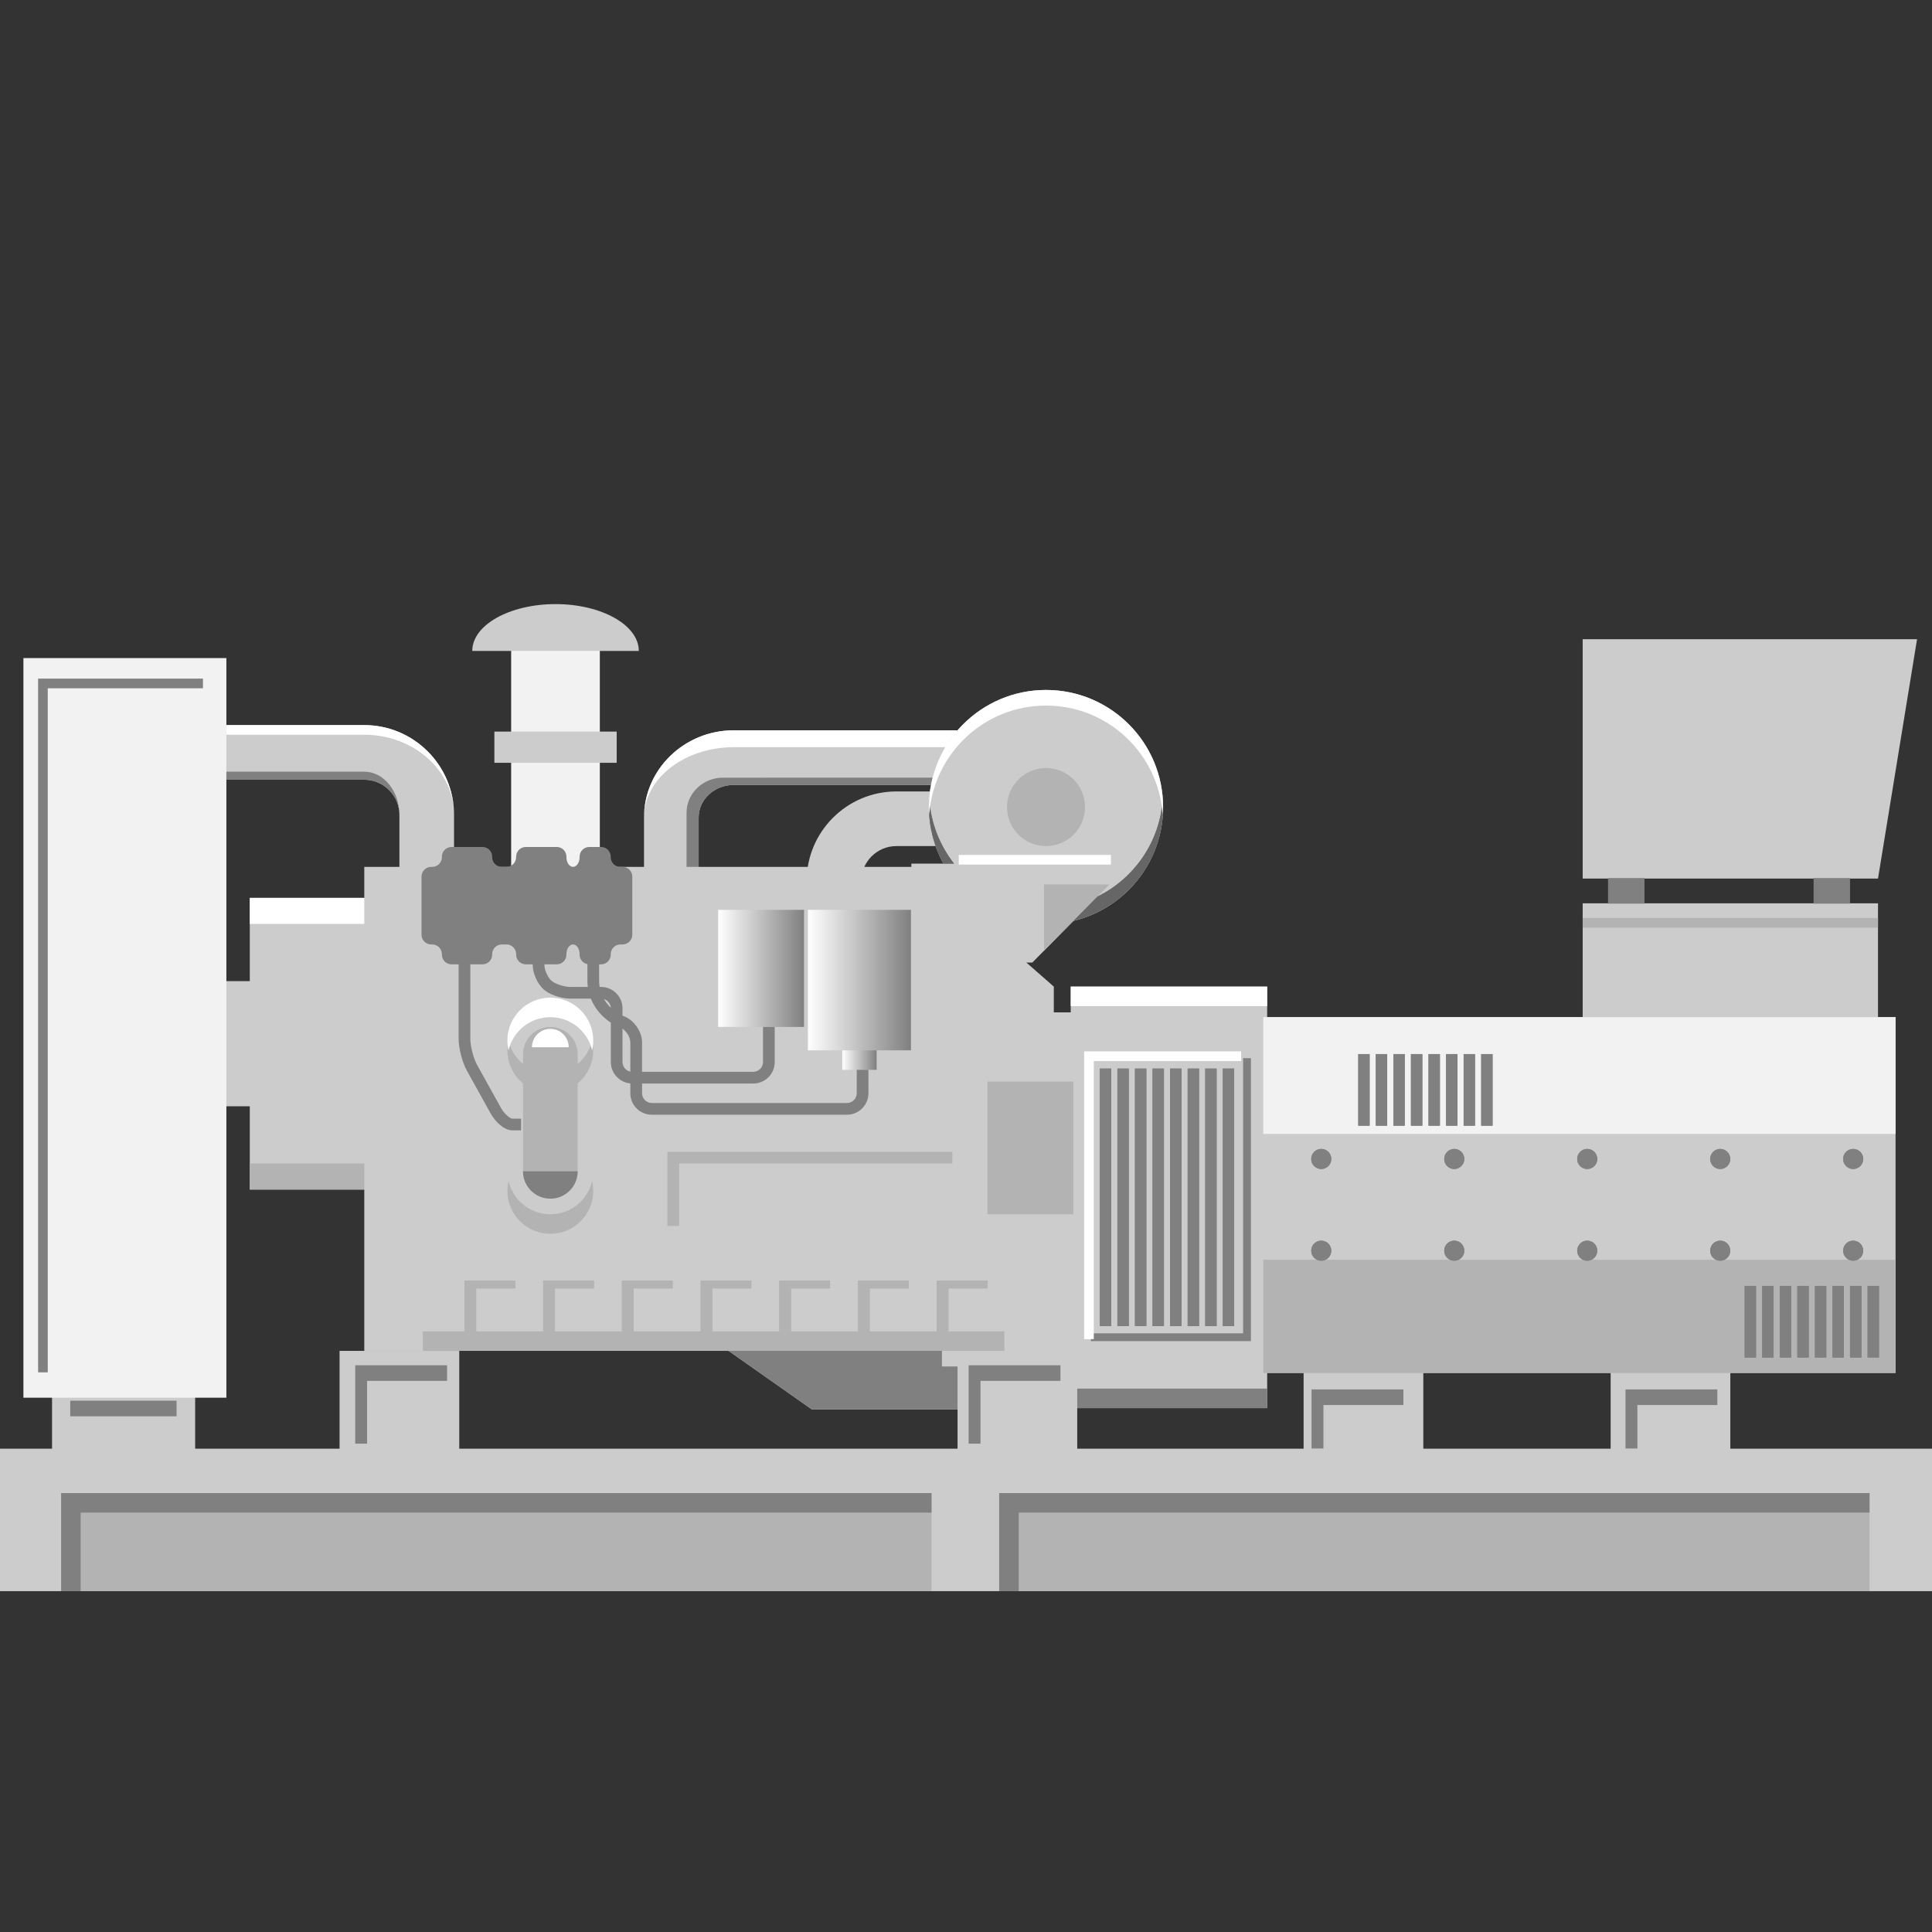 <svg version="1.1" id="Layer_1" xmlns="http://www.w3.org/2000/svg" xmlns:xlink="http://www.w3.org/1999/xlink" x="0px" y="0px" viewBox="0 0 100 100" xml:space="preserve"><rect x="0" y="0" width="100" height="100" fill="#333333" stroke="none"/><desc>Copyright Opto 22</desc> 
<g>
<g id="shape">
	<rect y="74.984" fill="#CCCCCC" width="100" height="7.374"></rect>
	<polygon fill="#CCCCCC" points="54.545,72.951 42.02,72.951 37.71,69.921 18.855,69.921 18.855,44.87 47.475,44.87 54.545,51.066 	
		"></polygon>
	<rect x="12.929" y="46.474" fill="#CCCCCC" width="12.391" height="15.097"></rect>
	<rect x="48.754" y="52.4" fill="#CCCCCC" width="12.391" height="18.329"></rect>
	<rect x="10.774" y="50.783" fill="#CCCCCC" width="14.545" height="6.478"></rect>
	<rect x="55.421" y="51.066" fill="#CCCCCC" width="10.168" height="21.818"></rect>
	<rect x="65.387" y="52.646" fill="#CCCCCC" width="32.727" height="18.419"></rect>
	<rect x="81.919" y="46.756" fill="#CCCCCC" width="15.286" height="5.891"></rect>
	<polygon fill="#CCCCCC" points="97.205,45.476 81.919,45.476 81.919,33.086 99.226,33.086 	"></polygon>
	<circle fill="#CCCCCC" cx="54.141" cy="41.773" r="6.061"></circle>
	<rect x="2.694" y="71.537" fill="#CCCCCC" width="7.407" height="4.848"></rect>
	<rect x="17.576" y="69.921" fill="#CCCCCC" width="6.195" height="6.465"></rect>
	<rect x="49.562" y="69.921" fill="#CCCCCC" width="6.195" height="6.465"></rect>
	<rect x="67.475" y="69.921" fill="#CCCCCC" width="6.195" height="6.465"></rect>
	<rect x="83.367" y="69.921" fill="#CCCCCC" width="6.195" height="6.465"></rect>
	<rect x="26.465" y="32.21" fill="#CCCCCC" width="4.579" height="12.929"></rect>
	<rect x="25.589" y="37.867" fill="#CCCCCC" width="6.33" height="1.616"></rect>
	<path fill="#CCCCCC" d="M23.501,45.679h-2.828v-3.502c0-1.003-0.816-1.818-1.818-1.818h-8.081V37.53h8.081
		c2.562,0,4.646,2.084,4.646,4.646V45.679z"></path>
	<path fill="#CCCCCC" d="M44.579,49.113h-2.828v-3.502c0-2.563,2.084-4.646,4.646-4.646h8.889v2.828h-8.889
		c-1.002,0-1.818,0.815-1.818,1.818V49.113z"></path>
	<polygon fill="#CCCCCC" points="53.434,49.82 47.172,49.82 47.172,44.702 58.485,44.702 	"></polygon>
	<path fill="#CCCCCC" d="M36.162,45.409h-2.828v-3.098c0-2.488,2.084-4.512,4.646-4.512h15.892v2.828H37.98
		c-1.002,0-1.818,0.755-1.818,1.684V45.409z"></path>
	<path fill="#CCCCCC" d="M24.444,33.692c0-1.339,1.93-2.424,4.31-2.424s4.31,1.085,4.31,2.424"></path>
</g>
<g id="light">
	<rect x="65.387" y="52.646" fill="#F2F2F2" width="32.727" height="6.044"></rect>

		<rect x="26.465" y="39.483" fill="#F2F2F2" width="4.579" height="5.657"></rect>
		<rect x="26.465" y="33.692" fill="#F2F2F2" width="4.579" height="4.175"></rect>
	
	<rect x="1.212" y="34.062" fill="#F2F2F2" width="10.505" height="38.283"></rect>
</g>
<g id="linear">
	<linearGradient class="linear" id="SVGID_1_" gradientUnits="userSpaceOnUse" x1="37.172" y1="50.123" x2="41.616" y2="50.123">
		<stop offset="0" style="stop-color:#FFFFFF"></stop>
		<stop offset="1" style="stop-color:#808080"></stop>
	</linearGradient>
	<rect class="linear" x="37.172" y="47.093" fill="url(#SVGID_1_)" width="4.444" height="6.061"></rect>
	<linearGradient class="linear" id="SVGID_2_" gradientUnits="userSpaceOnUse" x1="43.596" y1="54.163" x2="45.374" y2="54.163">
		<stop offset="0" style="stop-color:#FFFFFF"></stop>
		<stop offset="1" style="stop-color:#808080"></stop>
	</linearGradient>
	<rect class="linear" x="43.596" y="52.951" fill="url(#SVGID_2_)" width="1.778" height="2.424"></rect>
	<linearGradient class="linear" id="SVGID_3_" gradientUnits="userSpaceOnUse" x1="41.818" y1="50.729" x2="47.151" y2="50.729">
		<stop offset="0" style="stop-color:#FFFFFF"></stop>
		<stop offset="1" style="stop-color:#808080"></stop>
	</linearGradient>
	<rect class="linear" x="41.818" y="47.093" fill="url(#SVGID_3_)" width="5.333" height="7.273"></rect>
</g>
<g id="dark">
	<rect x="51.717" y="77.282" fill="#B3B3B3" width="45.051" height="5.076"></rect>
	<rect x="3.165" y="77.282" fill="#B3B3B3" width="45.051" height="5.076"></rect>
	<polygon fill="#B3B3B3" points="57.422,45.779 54.04,45.779 54.04,49.206 	"></polygon>
	<circle fill="#B3B3B3" cx="54.141" cy="41.773" r="2.02"></circle>
	<rect x="21.886" y="68.911" fill="#B3B3B3" width="30.101" height="1.01"></rect>

			<polygon fill="#B3B3B3" points="26.667,66.285 24.646,66.285 24.04,66.285 24.04,66.689 24.04,68.911 24.646,68.911 
				24.646,66.689 26.667,66.689 			"></polygon>
			<polygon fill="#B3B3B3" points="30.741,66.285 28.721,66.285 28.114,66.285 28.114,66.689 28.114,68.911 28.721,68.911 
				28.721,66.689 30.741,66.689 			"></polygon>
			<polygon fill="#B3B3B3" points="34.815,66.285 32.795,66.285 32.189,66.285 32.189,66.689 32.189,68.911 32.795,68.911 
				32.795,66.689 34.815,66.689 			"></polygon>
			<polygon fill="#B3B3B3" points="38.889,66.285 36.869,66.285 36.263,66.285 36.263,66.689 36.263,68.911 36.869,68.911 
				36.869,66.689 38.889,66.689 			"></polygon>
			<polygon fill="#B3B3B3" points="42.963,66.285 40.943,66.285 40.337,66.285 40.337,66.689 40.337,68.911 40.943,68.911 
				40.943,66.689 42.963,66.689 			"></polygon>
			<polygon fill="#B3B3B3" points="47.037,66.285 45.017,66.285 44.411,66.285 44.411,66.689 44.411,68.911 45.017,68.911 
				45.017,66.689 47.037,66.689 			"></polygon>
			<polygon fill="#B3B3B3" points="51.111,66.285 49.091,66.285 48.485,66.285 48.485,66.689 48.485,68.911 49.091,68.911 
				49.091,66.689 51.111,66.689 			"></polygon>

			<polygon fill="#B3B3B3" points="26.667,66.285 24.646,66.285 24.04,66.285 24.04,66.689 24.04,68.911 24.646,68.911 
				24.646,66.689 26.667,66.689 			"></polygon>
			<polygon fill="#B3B3B3" points="30.741,66.285 28.721,66.285 28.114,66.285 28.114,66.689 28.114,68.911 28.721,68.911 
				28.721,66.689 30.741,66.689 			"></polygon>
			<polygon fill="#B3B3B3" points="34.815,66.285 32.795,66.285 32.189,66.285 32.189,66.689 32.189,68.911 32.795,68.911 
				32.795,66.689 34.815,66.689 			"></polygon>
			<polygon fill="#B3B3B3" points="38.889,66.285 36.869,66.285 36.263,66.285 36.263,66.689 36.263,68.911 36.869,68.911 
				36.869,66.689 38.889,66.689 			"></polygon>
			<polygon fill="#B3B3B3" points="42.963,66.285 40.943,66.285 40.337,66.285 40.337,66.689 40.337,68.911 40.943,68.911 
				40.943,66.689 42.963,66.689 			"></polygon>
			<polygon fill="#B3B3B3" points="47.037,66.285 45.017,66.285 44.411,66.285 44.411,66.689 44.411,68.911 45.017,68.911 
				45.017,66.689 47.037,66.689 			"></polygon>
			<polygon fill="#B3B3B3" points="51.111,66.285 49.091,66.285 48.485,66.285 48.485,66.689 48.485,68.911 49.091,68.911 
				49.091,66.689 51.111,66.689 			"></polygon>

	<polygon fill="#B3B3B3" points="35.152,60.224 49.293,60.224 49.293,59.618 34.545,59.618 34.545,63.456 35.152,63.456 	"></polygon>
	<path fill="#B3B3B3" d="M28.485,62.85c-1.053,0-1.933-0.734-2.162-1.717c-0.038,0.162-0.06,0.331-0.06,0.505
		c0,1.227,0.995,2.222,2.222,2.222s2.222-0.995,2.222-2.222c0-0.174-0.022-0.343-0.06-0.505
		C30.418,62.117,29.538,62.85,28.485,62.85z"></path>
	<rect x="51.111" y="55.982" fill="#B3B3B3" width="4.444" height="6.869"></rect>
	<rect x="65.387" y="65.207" fill="#B3B3B3" width="32.727" height="5.859"></rect>
	<rect x="12.929" y="60.224" fill="#B3B3B3" width="5.926" height="1.347"></rect>
	<path fill="#B3B3B3" d="M28.485,55.577c-1.053,0-1.933-0.734-2.162-1.717c-0.038,0.162-0.06,0.331-0.06,0.505
		c0,1.227,0.995,2.222,2.222,2.222s2.222-0.995,2.222-2.222c0-0.174-0.022-0.343-0.06-0.505
		C30.418,54.844,29.538,55.577,28.485,55.577z"></path>
	<path fill="#B3B3B3" d="M27.071,54.567c0-0.781,0.633-1.414,1.414-1.414c0.781,0,1.414,0.633,1.414,1.414v6.061
		c0,0.781-0.633,1.414-1.414,1.414c-0.781,0-1.414-0.633-1.414-1.414V54.567z"></path>
	<rect x="81.919" y="47.516" fill="#B3B3B3" width="15.286" height="0.5"></rect>
</g>
<g id="shadow">

			<rect x="56.927" y="55.308" fill="#808080" width="0.59" height="13.333"></rect>
			<rect x="57.836" y="55.308" fill="#808080" width="0.59" height="13.333"></rect>
			<rect x="58.745" y="55.308" fill="#808080" width="0.59" height="13.333"></rect>
			<rect x="59.655" y="55.308" fill="#808080" width="0.59" height="13.333"></rect>
			<rect x="60.564" y="55.308" fill="#808080" width="0.59" height="13.333"></rect>
			<rect x="61.473" y="55.308" fill="#808080" width="0.59" height="13.333"></rect>
			<rect x="62.382" y="55.308" fill="#808080" width="0.59" height="13.333"></rect>
			<rect x="63.291" y="55.308" fill="#808080" width="0.59" height="13.333"></rect>

			<rect x="56.927" y="55.308" fill="#808080" width="0.59" height="13.333"></rect>
			<rect x="57.836" y="55.308" fill="#808080" width="0.59" height="13.333"></rect>
			<rect x="58.745" y="55.308" fill="#808080" width="0.59" height="13.333"></rect>
			<rect x="59.655" y="55.308" fill="#808080" width="0.59" height="13.333"></rect>
			<rect x="60.564" y="55.308" fill="#808080" width="0.59" height="13.333"></rect>
			<rect x="61.473" y="55.308" fill="#808080" width="0.59" height="13.333"></rect>
			<rect x="62.382" y="55.308" fill="#808080" width="0.59" height="13.333"></rect>
			<rect x="63.291" y="55.308" fill="#808080" width="0.59" height="13.333"></rect>


			<path fill="#808080" d="M49.383,44.702c-0.73-0.931-1.199-2.078-1.282-3.333c-0.009,0.134-0.02,0.268-0.02,0.404
				c0,1.063,0.275,2.061,0.756,2.929H49.383z"></path>
			<path fill="#808080" d="M60.182,41.369c-0.147,2.216-1.483,4.103-3.376,5.035l-1.238,1.254c2.657-0.643,4.634-3.03,4.634-5.885
				C60.202,41.636,60.19,41.503,60.182,41.369z"></path>

			<path fill="#666666" d="M49.383,44.702c-0.73-0.931-1.199-2.078-1.282-3.333c-0.009,0.134-0.02,0.268-0.02,0.404
				c0,1.063,0.275,2.061,0.756,2.929H49.383z"></path>
			<path fill="#666666" d="M60.182,41.369c-0.147,2.216-1.483,4.103-3.376,5.035l-1.238,1.254c2.657-0.643,4.634-3.03,4.634-5.885
				C60.202,41.636,60.19,41.503,60.182,41.369z"></path>

	<path fill="#808080" d="M36.162,44.87v-2.559c0-0.929,0.816-1.684,1.818-1.684h10.212c0.024-0.127,0.056-0.251,0.088-0.375H37.419
		c-1.038,0-1.883,0.814-1.883,1.816v2.802H36.162z"></path>
	<g>
		<g>
			<circle fill="#808080" cx="68.388" cy="64.736" r="0.52"></circle>
			<circle fill="#808080" cx="75.272" cy="64.736" r="0.52"></circle>
			<circle fill="#808080" cx="82.155" cy="64.736" r="0.52"></circle>
			<circle fill="#808080" cx="89.038" cy="64.736" r="0.52"></circle>
			<circle fill="#808080" cx="95.921" cy="64.736" r="0.52"></circle>
		</g>
		<g>
			<circle fill="#808080" cx="68.388" cy="64.736" r="0.52"></circle>
			<circle fill="#808080" cx="75.272" cy="64.736" r="0.52"></circle>
			<circle fill="#808080" cx="82.155" cy="64.736" r="0.52"></circle>
			<circle fill="#808080" cx="89.038" cy="64.736" r="0.52"></circle>
			<circle fill="#808080" cx="95.921" cy="64.736" r="0.52"></circle>
		</g>
	</g>
	<g>
		<g>
			<circle fill="#808080" cx="68.388" cy="59.988" r="0.52"></circle>
			<circle fill="#808080" cx="75.272" cy="59.988" r="0.52"></circle>
			<circle fill="#808080" cx="82.155" cy="59.988" r="0.52"></circle>
			<circle fill="#808080" cx="89.038" cy="59.988" r="0.52"></circle>
			<circle fill="#808080" cx="95.921" cy="59.988" r="0.52"></circle>
		</g>
		<g>
			<circle fill="#808080" cx="68.388" cy="59.988" r="0.52"></circle>
			<circle fill="#808080" cx="75.272" cy="59.988" r="0.52"></circle>
			<circle fill="#808080" cx="82.155" cy="59.988" r="0.52"></circle>
			<circle fill="#808080" cx="89.038" cy="59.988" r="0.52"></circle>
			<circle fill="#808080" cx="95.921" cy="59.988" r="0.52"></circle>
		</g>
	</g>
	<path fill="#808080" d="M29.899,60.628c0,0.781-0.633,1.414-1.414,1.414c-0.781,0-1.414-0.633-1.414-1.414H29.899z"></path>
	<polygon fill="#808080" points="2.472,71.032 1.972,71.032 1.972,35.125 10.505,35.125 10.505,35.625 2.472,35.625 	"></polygon>
	<rect x="3.636" y="72.499" fill="#808080" width="5.503" height="0.808"></rect>
	<polygon fill="#808080" points="19,74.724 18.386,74.724 18.386,70.666 23.139,70.666 23.139,71.474 19,71.474 	"></polygon>
	<polygon fill="#808080" points="50.75,74.724 50.136,74.724 50.136,70.666 54.889,70.666 54.889,71.474 50.75,71.474 	"></polygon>
	<polygon fill="#808080" points="68.5,74.974 67.886,74.974 67.886,71.916 72.639,71.916 72.639,72.724 68.5,72.724 	"></polygon>
	<polygon fill="#808080" points="84.75,74.974 84.136,74.974 84.136,71.916 88.889,71.916 88.889,72.724 84.75,72.724 	"></polygon>
	<g>
		<g>
			<rect x="70.302" y="54.558" fill="#808080" width="0.59" height="3.708"></rect>
			<rect x="71.211" y="54.558" fill="#808080" width="0.59" height="3.708"></rect>
			<rect x="72.12" y="54.558" fill="#808080" width="0.59" height="3.708"></rect>
			<rect x="73.03" y="54.558" fill="#808080" width="0.59" height="3.708"></rect>
			<rect x="73.939" y="54.558" fill="#808080" width="0.59" height="3.708"></rect>
			<rect x="74.848" y="54.558" fill="#808080" width="0.59" height="3.708"></rect>
			<rect x="75.757" y="54.558" fill="#808080" width="0.59" height="3.708"></rect>
			<rect x="76.666" y="54.558" fill="#808080" width="0.59" height="3.708"></rect>
		</g>
		<g>
			<rect x="70.302" y="54.558" fill="#808080" width="0.59" height="3.708"></rect>
			<rect x="71.211" y="54.558" fill="#808080" width="0.59" height="3.708"></rect>
			<rect x="72.12" y="54.558" fill="#808080" width="0.59" height="3.708"></rect>
			<rect x="73.03" y="54.558" fill="#808080" width="0.59" height="3.708"></rect>
			<rect x="73.939" y="54.558" fill="#808080" width="0.59" height="3.708"></rect>
			<rect x="74.848" y="54.558" fill="#808080" width="0.59" height="3.708"></rect>
			<rect x="75.757" y="54.558" fill="#808080" width="0.59" height="3.708"></rect>
			<rect x="76.666" y="54.558" fill="#808080" width="0.59" height="3.708"></rect>
		</g>
	</g>
	<g>
		<g>
			<rect x="90.302" y="66.558" fill="#808080" width="0.59" height="3.708"></rect>
			<rect x="91.211" y="66.558" fill="#808080" width="0.59" height="3.708"></rect>
			<rect x="92.12" y="66.558" fill="#808080" width="0.59" height="3.708"></rect>
			<rect x="93.03" y="66.558" fill="#808080" width="0.59" height="3.708"></rect>
			<rect x="93.939" y="66.558" fill="#808080" width="0.59" height="3.708"></rect>
			<rect x="94.848" y="66.558" fill="#808080" width="0.59" height="3.708"></rect>
			<rect x="95.757" y="66.558" fill="#808080" width="0.59" height="3.708"></rect>
			<rect x="96.666" y="66.558" fill="#808080" width="0.59" height="3.708"></rect>
		</g>
		<g>
			<rect x="90.302" y="66.558" fill="#808080" width="0.59" height="3.708"></rect>
			<rect x="91.211" y="66.558" fill="#808080" width="0.59" height="3.708"></rect>
			<rect x="92.12" y="66.558" fill="#808080" width="0.59" height="3.708"></rect>
			<rect x="93.03" y="66.558" fill="#808080" width="0.59" height="3.708"></rect>
			<rect x="93.939" y="66.558" fill="#808080" width="0.59" height="3.708"></rect>
			<rect x="94.848" y="66.558" fill="#808080" width="0.59" height="3.708"></rect>
			<rect x="95.757" y="66.558" fill="#808080" width="0.59" height="3.708"></rect>
			<rect x="96.666" y="66.558" fill="#808080" width="0.59" height="3.708"></rect>
		</g>
	</g>
	<rect x="55.758" y="71.874" fill="#808080" width="9.832" height="1.01"></rect>
	<polygon fill="#808080" points="49.562,70.729 48.754,70.729 48.754,69.921 37.71,69.921 42.02,72.951 49.562,72.951 	"></polygon>
	<path fill="#808080" d="M32.727,45.369c0-0.275-0.225-0.5-0.5-0.5h-0.116c-0.275,0-0.5-0.225-0.5-0.5v-0.03
		c0-0.275-0.225-0.5-0.5-0.5H30.5c-0.275,0-0.5,0.225-0.5,0.5v0.03c0,0.275-0.153,0.5-0.341,0.5s-0.341-0.225-0.341-0.5v-0.03
		c0-0.275-0.225-0.5-0.5-0.5h-1.603c-0.275,0-0.5,0.225-0.5,0.5v0.03c0,0.275-0.225,0.5-0.5,0.5h-0.24c-0.275,0-0.5-0.225-0.5-0.5
		v-0.03c0-0.275-0.225-0.5-0.5-0.5h-1.603c-0.275,0-0.5,0.225-0.5,0.5v0.03c0,0.275-0.225,0.5-0.5,0.5h-0.054
		c-0.275,0-0.5,0.225-0.5,0.5v3.015c0,0.275,0.225,0.5,0.5,0.5h0.054c0.275,0,0.5,0.225,0.5,0.5v0.03c0,0.275,0.225,0.5,0.5,0.5
		h1.603c0.275,0,0.5-0.225,0.5-0.5v-0.03c0-0.275,0.225-0.5,0.5-0.5h0.24c0.275,0,0.5,0.225,0.5,0.5v0.03c0,0.275,0.225,0.5,0.5,0.5
		h1.603c0.275,0,0.5-0.225,0.5-0.5v-0.03c0-0.275,0.153-0.5,0.341-0.5S30,49.109,30,49.384v0.03c0,0.275,0.225,0.5,0.5,0.5h0.612
		c0.275,0,0.5-0.225,0.5-0.5v-0.03c0-0.275,0.225-0.5,0.5-0.5h0.116c0.275,0,0.5-0.225,0.5-0.5V45.369z"></path>
	<path fill="#808080" d="M26.97,58.507h-0.455c-0.416,0-0.874-0.434-1.112-0.862l-1.235-2.224c-0.241-0.435-0.43-1.164-0.43-1.661
		v-4.344h0.606v4.344c0,0.396,0.162,1.021,0.354,1.366l1.235,2.224c0.185,0.334,0.486,0.55,0.582,0.552h0.455V58.507z"></path>
	<path fill="#808080" d="M38.99,56.082h-6.263c-0.612,0-1.111-0.498-1.111-1.11v-2.778c0-0.278-0.227-0.505-0.505-0.505h-1.566
		c-0.532,0-1.156-0.223-1.452-0.519c-0.295-0.295-0.518-0.811-0.518-1.198v-0.556h0.606v0.556c0,0.225,0.162,0.592,0.34,0.771
		c0.161,0.16,0.632,0.341,1.023,0.341h1.566c0.613,0,1.111,0.498,1.111,1.11v2.778c0,0.278,0.226,0.505,0.504,0.505h6.263
		c0.278,0,0.505-0.227,0.505-0.505v-1.818h0.606v1.818C40.101,55.584,39.603,56.082,38.99,56.082z"></path>
	<path fill="#808080" d="M43.838,57.698H33.737c-0.613,0-1.111-0.498-1.111-1.11v-2.627c0-0.317-0.262-0.69-0.56-0.799
		c-0.575-0.21-1.662-0.987-1.662-2.434V49.82h0.606v0.908c0,1.377,1.213,1.845,1.265,1.864c0.536,0.195,0.958,0.797,0.958,1.368
		v2.627c0,0.278,0.227,0.505,0.505,0.505h10.101c0.278,0,0.505-0.227,0.505-0.505v-1.213h0.606v1.213
		C44.95,57.2,44.451,57.698,43.838,57.698z"></path>
	<rect x="83.232" y="45.45" fill="#808080" width="1.886" height="1.323"></rect>
	<rect x="93.872" y="45.45" fill="#808080" width="1.886" height="1.323"></rect>
	<polygon fill="#808080" points="64.748,69.416 56.465,69.416 56.465,69.012 64.343,69.012 64.343,54.77 64.748,54.77 	"></polygon>
	<path fill="#808080" d="M18.855,39.942h-7.138v0.417h7.138c1.002,0,1.818,0.815,1.818,1.818
		C20.673,40.944,19.857,39.942,18.855,39.942z"></path>
	<polygon fill="#808080" points="4.175,78.292 48.215,78.292 48.215,77.282 3.165,77.282 3.165,82.358 4.175,82.358 	"></polygon>
	<polygon fill="#808080" points="52.727,78.292 96.768,78.292 96.768,77.282 51.717,77.282 51.717,82.358 52.727,82.358 	"></polygon>
</g>
<g id="hlight">
	<path fill="#FFFFFF" d="M49.572,37.8H37.98c-2.562,0-4.646,2.023-4.646,4.512c0-2.006,2.084-3.637,4.646-3.637h10.959
		C49.125,38.364,49.336,38.071,49.572,37.8z"></path>
	<path fill="#FFFFFF" d="M28.485,52.648c1.053,0,1.933,0.734,2.162,1.717c0.038-0.162,0.06-0.331,0.06-0.505
		c0-1.227-0.995-2.222-2.222-2.222s-2.222,0.995-2.222,2.222c0,0.174,0.022,0.343,0.06,0.505
		C26.551,53.382,27.432,52.648,28.485,52.648z"></path>
	<polygon fill="#FFFFFF" points="56.614,69.314 56.114,69.314 56.114,54.418 64.242,54.418 64.242,54.918 56.614,54.918 	"></polygon>
	<rect x="49.625" y="44.25" fill="#FFFFFF" width="7.875" height="0.5"></rect>
	<path fill="#FFFFFF" d="M54.141,36.52c3.211,0,5.831,2.499,6.04,5.657c0.009-0.134,0.02-0.268,0.02-0.404
		c0-3.347-2.713-6.061-6.061-6.061c-3.347,0-6.061,2.713-6.061,6.061c0,0.136,0.012,0.27,0.02,0.404
		C48.31,39.019,50.931,36.52,54.141,36.52z"></path>
	<rect x="12.929" y="46.474" fill="#FFFFFF" width="5.926" height="1.347"></rect>
	<path fill="#FFFFFF" d="M27.534,54.205c0-0.525,0.426-0.951,0.951-0.951c0.525,0,0.951,0.426,0.951,0.951"></path>
	<path fill="#FFFFFF" d="M18.855,37.53h-7.138v0.5h7.138c2.562,0,4.646,1.86,4.646,4.146C23.501,39.614,21.417,37.53,18.855,37.53z"></path>
	<rect x="55.421" y="51.066" fill="#FFFFFF" width="10.168" height="1.01"></rect>
</g>
</g>
</svg>